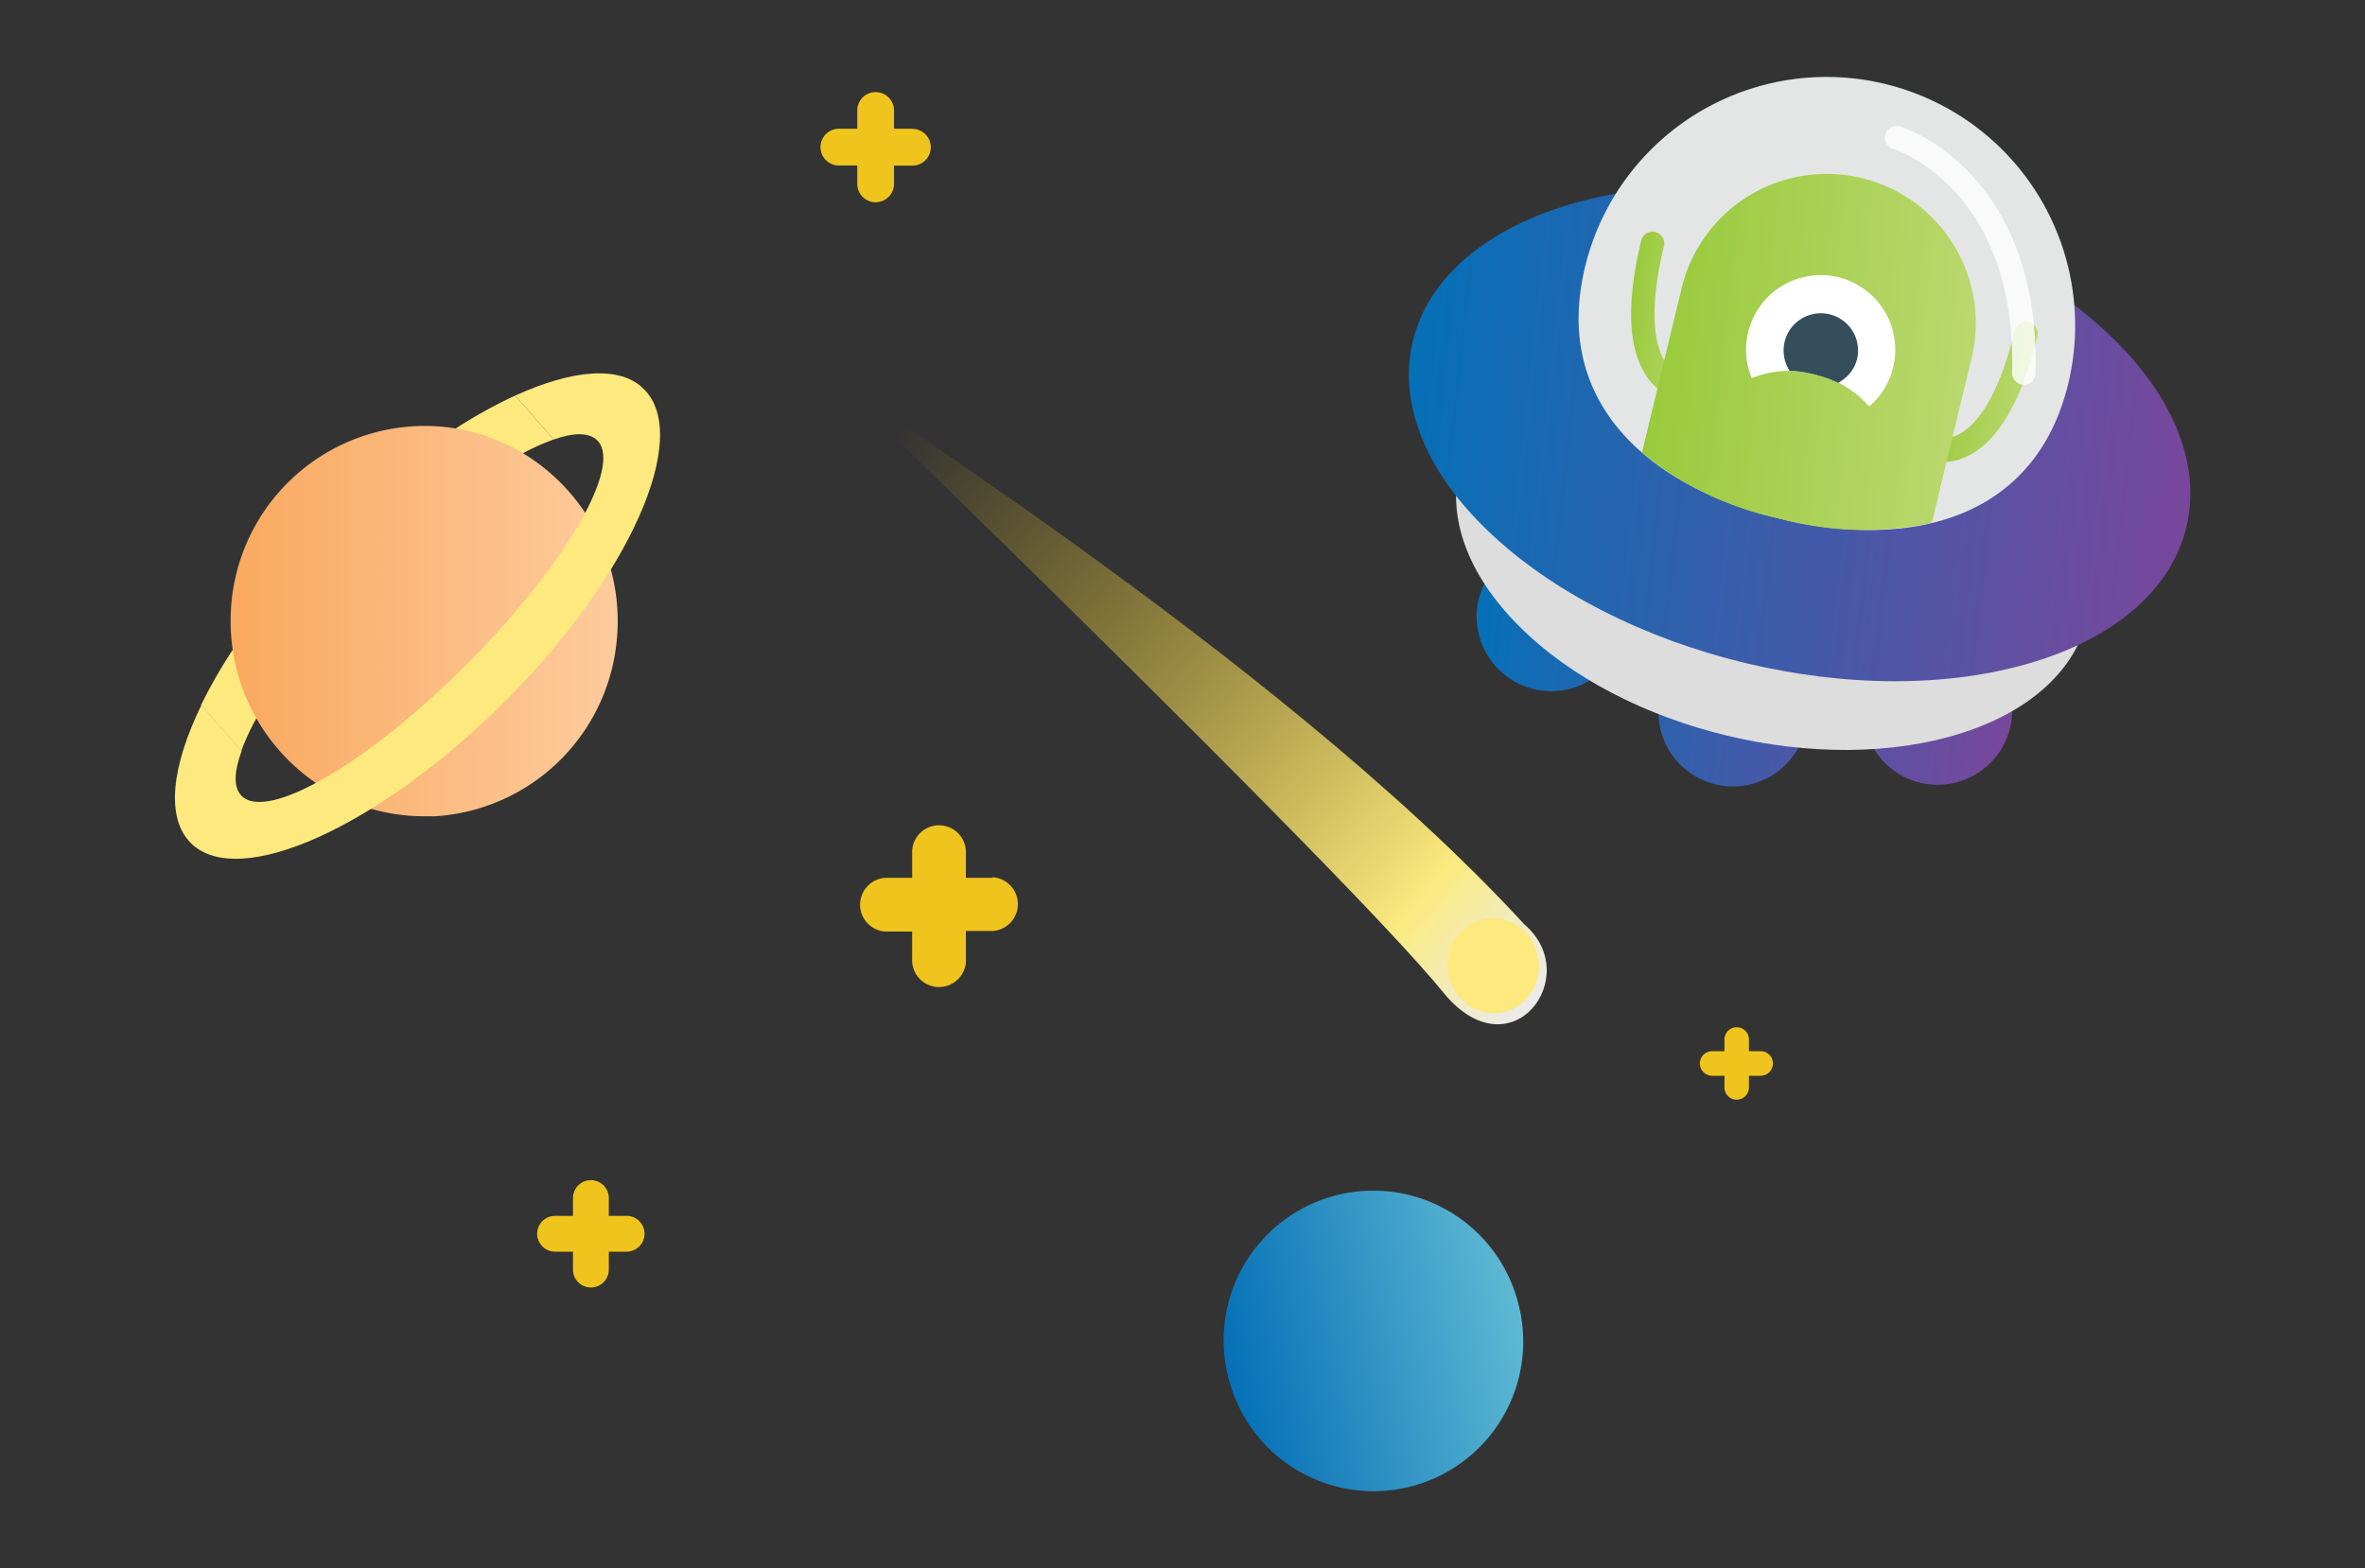 <svg id="Layer_1" data-name="Layer 1" xmlns="http://www.w3.org/2000/svg" xmlns:xlink="http://www.w3.org/1999/xlink" width="202" height="134" viewBox="0 0 202 134"><rect x="0" y="0" width="202" height="134" fill="#333333" stroke="none"/><defs><style>.cls-1{fill:url(#linear-gradient);}.cls-2{fill:url(#linear-gradient-2);}.cls-3{fill:url(#linear-gradient-3);}.cls-4{fill:url(#linear-gradient-4);}.cls-5{fill:url(#linear-gradient-5);}.cls-6{fill:url(#linear-gradient-6);}.cls-7{fill:#ddd;}.cls-8{fill:url(#linear-gradient-7);}.cls-9{fill:#e4e6e6;}.cls-10,.cls-11,.cls-15{fill:none;stroke-linecap:round;stroke-miterlimit:10;stroke-width:2px;}.cls-10{stroke:url(#linear-gradient-8);}.cls-11{stroke:url(#linear-gradient-9);}.cls-12{fill:url(#linear-gradient-10);}.cls-13{fill:#fff;}.cls-14{fill:#344e5c;}.cls-15{stroke:#fff;opacity:0.8;}.cls-16{fill:#efc41c;}.cls-17{fill:url(#linear-gradient-11);}.cls-18{fill:url(#linear-gradient-12);}</style><linearGradient id="linear-gradient" x1="178.19" y1="12.79" x2="203.75" y2="12.79" gradientTransform="translate(-71.68 144.85) rotate(-12.91)" gradientUnits="userSpaceOnUse"><stop offset="0" stop-color="#0570b7"/><stop offset="1" stop-color="#5fb9d3"/></linearGradient><linearGradient id="linear-gradient-2" x1="17.17" y1="48.98" x2="47.29" y2="48.98" gradientUnits="userSpaceOnUse"><stop offset="0" stop-color="#fde97e"/><stop offset="1" stop-color="#fde97e"/></linearGradient><linearGradient id="linear-gradient-3" x1="19.7" y1="53.08" x2="52.76" y2="53.08" gradientUnits="userSpaceOnUse"><stop offset="0" stop-color="#faa95f"/><stop offset="1" stop-color="#fdcb9d"/></linearGradient><linearGradient id="linear-gradient-4" x1="17.17" y1="60.24" x2="17.17" y2="60.24" xlink:href="#linear-gradient-3"/><linearGradient id="linear-gradient-5" x1="14.91" y1="52.63" x2="56.39" y2="52.63" xlink:href="#linear-gradient-2"/><linearGradient id="linear-gradient-6" x1="98.83" y1="109.94" x2="145.26" y2="109.94" gradientTransform="translate(39.57 -64.88) rotate(6.26)" gradientUnits="userSpaceOnUse"><stop offset="0" stop-color="#0570b7"/><stop offset="1" stop-color="#78479c"/></linearGradient><linearGradient id="linear-gradient-7" x1="90.8" y1="88.89" x2="158.38" y2="88.89" xlink:href="#linear-gradient-6"/><linearGradient id="linear-gradient-8" x1="109.04" y1="80.11" x2="115.27" y2="80.11" gradientTransform="translate(39.57 -64.88) rotate(6.26)" gradientUnits="userSpaceOnUse"><stop offset="0" stop-color="#99ca3c"/><stop offset="1" stop-color="#bbd86f"/></linearGradient><linearGradient id="linear-gradient-9" x1="134.99" y1="83.62" x2="143.86" y2="83.62" xlink:href="#linear-gradient-8"/><linearGradient id="linear-gradient-10" x1="111.38" y1="81.64" x2="138.58" y2="81.64" xlink:href="#linear-gradient-8"/><linearGradient id="linear-gradient-11" x1="75.75" y1="26.72" x2="121.51" y2="81.26" gradientTransform="matrix(1.11, -0.16, 0.17, 1.16, -17.81, 11.1)" gradientUnits="userSpaceOnUse"><stop offset="0.11" stop-color="#efc41c" stop-opacity="0"/><stop offset="0.84" stop-color="#faea7f"/><stop offset="1" stop-color="#fff" stop-opacity="0.9"/></linearGradient><linearGradient id="linear-gradient-12" x1="117.72" y1="75.32" x2="124.66" y2="75.32" gradientTransform="matrix(1.11, 0.17, -0.16, 1.16, 4.63, -25.15)" xlink:href="#linear-gradient-2"/></defs><path class="cls-1" d="M129.78,111.79c.07.29.13.58.17.87a12.78,12.78,0,0,1-24.85,5.7c-.09-.28-.16-.56-.23-.85a12.78,12.78,0,1,1,24.91-5.72Z"/><path class="cls-2" d="M17.17,60.24l3.44,3.92a19.87,19.87,0,0,1,1.3-2.81L44.68,38.72a18.83,18.83,0,0,1,2.61-1.17L44,33.8a41.79,41.79,0,0,0-5.08,2.81L27.45,44.69,19.7,55.79a43.08,43.08,0,0,0-2.53,4.45Z"/><path class="cls-3" d="M52.76,53.08a16.73,16.73,0,0,0-5.91-12.79h0a16.55,16.55,0,0,0-4.64-2.78h0a16.3,16.3,0,0,0-6-1.12h0A16.61,16.61,0,0,0,19.7,53.08v.12h0a16.6,16.6,0,0,0,1.16,6h0a16.65,16.65,0,0,0,2.79,4.68h0a16.41,16.41,0,0,0,12.58,5.86c.31,0,.61,0,.92,0h0A16.63,16.63,0,0,0,52.73,54.05h0C52.75,53.73,52.76,53.41,52.76,53.08Z"/><polygon class="cls-4" points="17.17 60.24 17.17 60.24 17.17 60.24 17.17 60.24 17.17 60.24"/><path class="cls-5" d="M55,33.25C53,31.2,48.91,31.56,44,33.8l3.29,3.75h0c1.73-.6,3-.62,3.72.07,2.21,2.2-2.81,10.79-11.19,19.18S22.84,70.2,20.64,68c-.7-.71-.67-2,0-3.84l-3.44-3.92c-2.55,5.24-3.06,9.62-.91,11.78,4.06,4.06,16-1.33,26.74-12S59.09,37.3,55,33.25Z"/><path class="cls-6" d="M149.51,54.63a6.37,6.37,0,1,0,4.7,7.69A6.4,6.4,0,0,0,149.51,54.63ZM167,54.49a6.37,6.37,0,1,0,4.69,7.69A6.39,6.39,0,0,0,167,54.49Zm-33-8a6.37,6.37,0,1,0,4.69,7.68A6.38,6.38,0,0,0,134,46.52Z"/><path class="cls-7" d="M135.34,30.13c12-3.92,29,.18,37.92,9.16s6.38,19.45-5.64,23.32-29-.18-37.92-9.16S123.31,34.05,135.34,30.13Z"/><path class="cls-8" d="M133.73,17.57c14.74-4.52,35.64.53,46.69,11.28s8.05,23.18-6.69,27.7S138.09,56,127,45.27,119,22.14,133.73,17.57Z"/><path class="cls-9" d="M161,7.17a21.23,21.23,0,0,1,15.65,25.62c-2.76,11.4-13.22,14.28-24.63,11.52s-19.4-10.09-16.64-21.49A21.22,21.22,0,0,1,161,7.17Z"/><path class="cls-10" d="M143.77,33.19s-5.5-.47-2.62-12.4"/><path class="cls-11" d="M165.05,38.33s5.11,2.1,8-9.83"/><path class="cls-12" d="M152,44.31a27.54,27.54,0,0,0,13,.36l3.35-13.87a12.74,12.74,0,1,0-24.76-6l-3.35,13.88A27.61,27.61,0,0,0,152,44.31Z"/><path class="cls-13" d="M155,32a8.3,8.3,0,0,1,4.64,2.73,6.24,6.24,0,0,0,2.05-3.33,6.37,6.37,0,1,0-12.07.91A8.3,8.3,0,0,1,155,32Z"/><path class="cls-14" d="M152.89,31.68A9.78,9.78,0,0,1,155,32a9.93,9.93,0,0,1,2,.7,3.14,3.14,0,0,0,1.61-2,3.18,3.18,0,1,0-5.7,1.06Z"/><path class="cls-15" d="M162,11.76s11.29,3.43,10.86,20.11"/><path class="cls-16" d="M77.93,11H76.36V9.44a1.57,1.57,0,1,0-3.14,0V11H71.65a1.57,1.57,0,0,0,0,3.14h1.57v1.57a1.57,1.57,0,1,0,3.14,0V14.15h1.57a1.57,1.57,0,0,0,0-3.14Z"/><path class="cls-16" d="M150.38,89.81h-1v-1a1,1,0,1,0-2.09,0v1h-1.05a1.05,1.05,0,0,0,0,2.1h1.05v1a1,1,0,1,0,2.09,0v-1h1a1.05,1.05,0,0,0,0-2.1Z"/><path class="cls-16" d="M84.79,75H82.5V72.66a2.3,2.3,0,0,0-4.59,0V75h-2.3a2.3,2.3,0,0,0,0,4.59h2.3v2.29a2.3,2.3,0,1,0,4.59,0V79.54h2.29a2.3,2.3,0,0,0,0-4.59Z"/><path class="cls-16" d="M53.52,103.88H52v-1.52a1.53,1.53,0,1,0-3.06,0v1.52H47.41a1.53,1.53,0,1,0,0,3.06h1.53v1.53a1.53,1.53,0,0,0,3.06,0v-1.53h1.52a1.53,1.53,0,0,0,0-3.06Z"/><path class="cls-17" d="M70,31.15c-.55.64,38.72,24.45,60.21,47.84,5.14,4.39-1.15,12.89-6.94,5.8C115,74.59,70,31.15,70,31.15Z"/><ellipse class="cls-18" cx="127.56" cy="82.5" rx="3.9" ry="4.06" transform="translate(-10.48 19.07) rotate(-8.21)"/></svg>